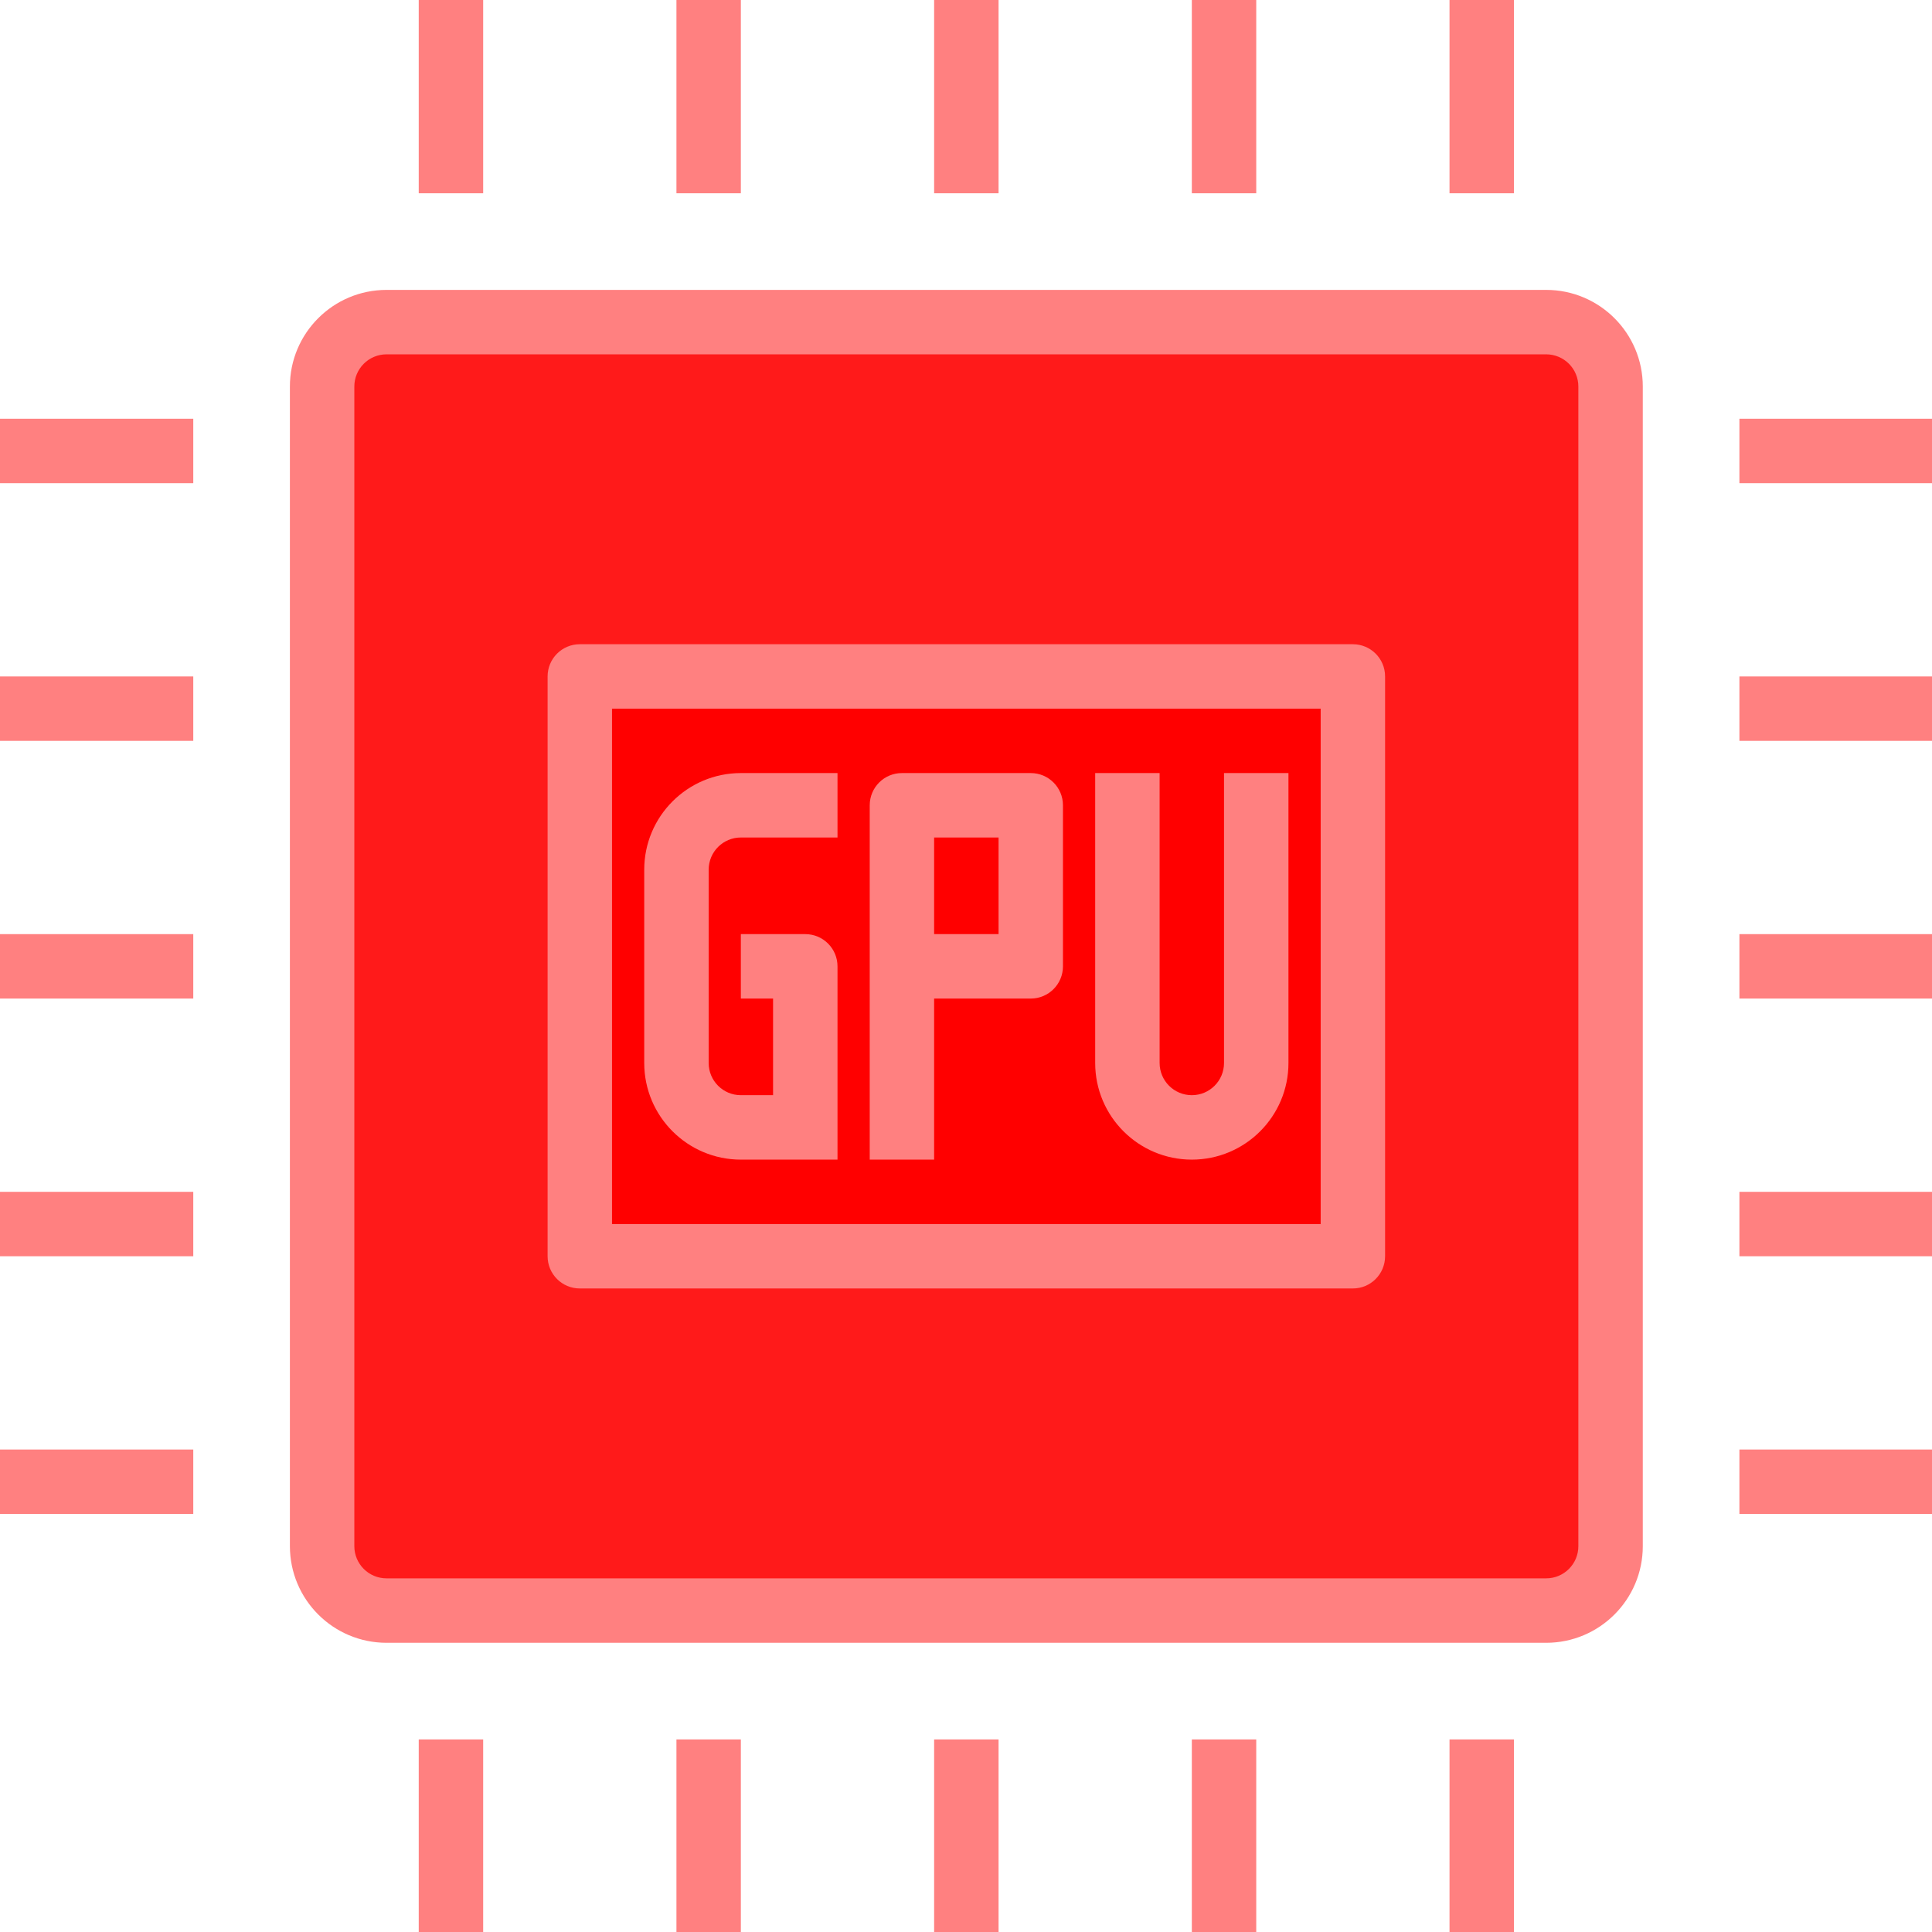 <?xml version="1.0"?>
<svg xmlns="http://www.w3.org/2000/svg" xmlns:xlink="http://www.w3.org/1999/xlink" xmlns:svgjs="http://svgjs.com/svgjs" version="1.1" width="512" height="512" x="0" y="0" viewBox="0 0 272.903 272.903" style="enable-background:new 0 0 512 512" xml:space="preserve" class=""><g>
<g xmlns="http://www.w3.org/2000/svg" id="surface1">
<path d="M 227.5 218.402 L 227.5 54.602 C 227.5 49.574 223.426 45.5 218.398 45.5 L 54.602 45.5 C 49.574 45.5 45.5 49.574 45.5 54.602 L 45.5 218.402 C 45.5 223.426 49.574 227.5 54.602 227.5 L 218.402 227.5 C 223.426 227.5 227.5 223.426 227.5 218.402 Z M 191.102 177.449 L 81.898 177.449 L 81.898 95.551 L 191.102 95.551 Z M 191.102 177.449 " style="" fill="#ff1a1a" data-original="#cdcdd0" class=""/>
<path d="M 81.898 177.449 L 191.102 177.449 L 191.102 95.551 L 81.898 95.551 Z M 159.25 109.199 L 159.25 150.148 C 159.25 155.176 163.324 159.25 168.352 159.25 C 173.375 159.25 177.449 155.176 177.449 150.148 C 177.449 155.176 173.375 159.25 168.352 159.25 C 163.324 159.25 159.25 155.176 159.25 150.148 Z M 127.398 136.5 L 127.398 113.75 L 145.602 113.75 L 145.602 136.5 Z M 95.551 122.852 C 95.551 117.824 99.625 113.75 104.648 113.75 C 99.625 113.75 95.551 117.824 95.551 122.852 L 95.551 150.148 C 95.551 155.176 99.625 159.25 104.648 159.25 L 113.75 159.25 L 113.75 136.5 L 113.75 159.25 L 104.648 159.25 C 99.625 159.25 95.551 155.176 95.551 150.148 Z M 95.551 122.852 " style="" fill="#ff0000" data-original="#66e7ec" class=""/>
<path d="M 127.398 113.75 L 145.602 113.75 L 145.602 136.5 L 127.398 136.5 Z M 127.398 113.75 " style="" fill="#ff0000" data-original="#66e7ec" class=""/>
<path d="M 218.402 40.949 L 54.602 40.949 C 47.062 40.949 40.949 47.062 40.949 54.598 L 40.949 218.398 C 40.949 225.938 47.062 232.051 54.602 232.051 L 218.402 232.051 C 225.938 232.051 232.051 225.938 232.051 218.398 L 232.051 54.602 C 232.051 47.062 225.938 40.949 218.402 40.949 Z M 222.949 218.402 C 222.949 220.914 220.914 222.949 218.402 222.949 L 54.602 222.949 C 52.086 222.949 50.051 220.914 50.051 218.402 L 50.051 54.602 C 50.051 52.086 52.086 50.051 54.602 50.051 L 218.402 50.051 C 220.914 50.051 222.949 52.086 222.949 54.602 Z M 222.949 218.402 " style="" fill="#ff8080" data-original="#231f20" class=""/>
<path d="M 191.102 91 L 81.898 91 C 79.387 91 77.352 93.035 77.352 95.551 L 77.352 177.449 C 77.352 179.965 79.387 182 81.898 182 L 191.102 182 C 193.613 182 195.648 179.965 195.648 177.449 L 195.648 95.551 C 195.652 93.035 193.613 91 191.102 91 Z M 186.551 172.902 L 86.449 172.902 L 86.449 100.102 L 186.551 100.102 Z M 186.551 172.902 " style="" fill="#ff8080" data-original="#231f20" class=""/>
<path d="M 104.648 163.801 L 118.301 163.801 L 118.301 136.5 C 118.301 133.988 116.262 131.949 113.75 131.949 L 104.648 131.949 L 104.648 141.051 L 109.199 141.051 L 109.199 154.699 L 104.648 154.699 C 102.137 154.699 100.102 152.664 100.102 150.148 L 100.102 122.852 C 100.102 120.336 102.137 118.301 104.648 118.301 L 118.301 118.301 L 118.301 109.199 L 104.648 109.199 C 97.113 109.199 91 115.312 91 122.852 L 91 150.148 C 91 157.688 97.113 163.801 104.648 163.801 Z M 104.648 163.801 " style="" fill="#ff8080" data-original="#231f20" class=""/>
<path d="M 168.352 163.801 C 175.887 163.801 182 157.688 182 150.148 L 182 109.199 L 172.898 109.199 L 172.898 150.148 C 172.898 152.664 170.863 154.699 168.352 154.699 C 165.836 154.699 163.801 152.664 163.801 150.148 L 163.801 109.199 L 154.699 109.199 L 154.699 150.148 C 154.699 157.688 160.812 163.801 168.352 163.801 Z M 168.352 163.801 " style="" fill="#ff8080" data-original="#231f20" class=""/>
<path d="M 131.949 141.051 L 145.602 141.051 C 148.113 141.051 150.148 139.012 150.148 136.5 L 150.148 113.75 C 150.148 111.238 148.113 109.199 145.602 109.199 L 127.398 109.199 C 124.887 109.199 122.852 111.238 122.852 113.75 L 122.852 163.801 L 131.949 163.801 Z M 131.949 118.301 L 141.051 118.301 L 141.051 131.949 L 131.949 131.949 Z M 131.949 118.301 " style="" fill="#ff8080" data-original="#231f20" class=""/>
<path d="M 59.148 0 L 68.25 0 L 68.25 27.301 L 59.148 27.301 Z M 59.148 0 " style="" fill="#ff8080" data-original="#231f20" class=""/>
<path d="M 95.551 0 L 104.648 0 L 104.648 27.301 L 95.551 27.301 Z M 95.551 0 " style="" fill="#ff8080" data-original="#231f20" class=""/>
<path d="M 131.949 0 L 141.051 0 L 141.051 27.301 L 131.949 27.301 Z M 131.949 0 " style="" fill="#ff8080" data-original="#231f20" class=""/>
<path d="M 168.352 0 L 177.449 0 L 177.449 27.301 L 168.352 27.301 Z M 168.352 0 " style="" fill="#ff8080" data-original="#231f20" class=""/>
<path d="M 204.75 0 L 213.852 0 L 213.852 27.301 L 204.75 27.301 Z M 204.75 0 " style="" fill="#ff8080" data-original="#231f20" class=""/>
<path d="M 59.148 245.699 L 68.25 245.699 L 68.25 273 L 59.148 273 Z M 59.148 245.699 " style="" fill="#ff8080" data-original="#231f20" class=""/>
<path d="M 95.551 245.699 L 104.648 245.699 L 104.648 273 L 95.551 273 Z M 95.551 245.699 " style="" fill="#ff8080" data-original="#231f20" class=""/>
<path d="M 131.949 245.699 L 141.051 245.699 L 141.051 273 L 131.949 273 Z M 131.949 245.699 " style="" fill="#ff8080" data-original="#231f20" class=""/>
<path d="M 168.352 245.699 L 177.449 245.699 L 177.449 273 L 168.352 273 Z M 168.352 245.699 " style="" fill="#ff8080" data-original="#231f20" class=""/>
<path d="M 204.75 245.699 L 213.852 245.699 L 213.852 273 L 204.75 273 Z M 204.75 245.699 " style="" fill="#ff8080" data-original="#231f20" class=""/>
<path d="M 245.699 59.148 L 273 59.148 L 273 68.25 L 245.699 68.25 Z M 245.699 59.148 " style="" fill="#ff8080" data-original="#231f20" class=""/>
<path d="M 245.699 95.551 L 273 95.551 L 273 104.648 L 245.699 104.648 Z M 245.699 95.551 " style="" fill="#ff8080" data-original="#231f20" class=""/>
<path d="M 245.699 131.949 L 273 131.949 L 273 141.051 L 245.699 141.051 Z M 245.699 131.949 " style="" fill="#ff8080" data-original="#231f20" class=""/>
<path d="M 245.699 168.352 L 273 168.352 L 273 177.449 L 245.699 177.449 Z M 245.699 168.352 " style="" fill="#ff8080" data-original="#231f20" class=""/>
<path d="M 245.699 204.75 L 273 204.75 L 273 213.852 L 245.699 213.852 Z M 245.699 204.75 " style="" fill="#ff8080" data-original="#231f20" class=""/>
<path d="M 0 59.148 L 27.301 59.148 L 27.301 68.25 L 0 68.25 Z M 0 59.148 " style="" fill="#ff8080" data-original="#231f20" class=""/>
<path d="M 0 95.551 L 27.301 95.551 L 27.301 104.648 L 0 104.648 Z M 0 95.551 " style="" fill="#ff8080" data-original="#231f20" class=""/>
<path d="M 0 131.949 L 27.301 131.949 L 27.301 141.051 L 0 141.051 Z M 0 131.949 " style="" fill="#ff8080" data-original="#231f20" class=""/>
<path d="M 0 168.352 L 27.301 168.352 L 27.301 177.449 L 0 177.449 Z M 0 168.352 " style="" fill="#ff8080" data-original="#231f20" class=""/>
<path d="M 0 204.75 L 27.301 204.75 L 27.301 213.852 L 0 213.852 Z M 0 204.75 " style="" fill="#ff8080" data-original="#231f20" class=""/>
</g>
</g></svg>

